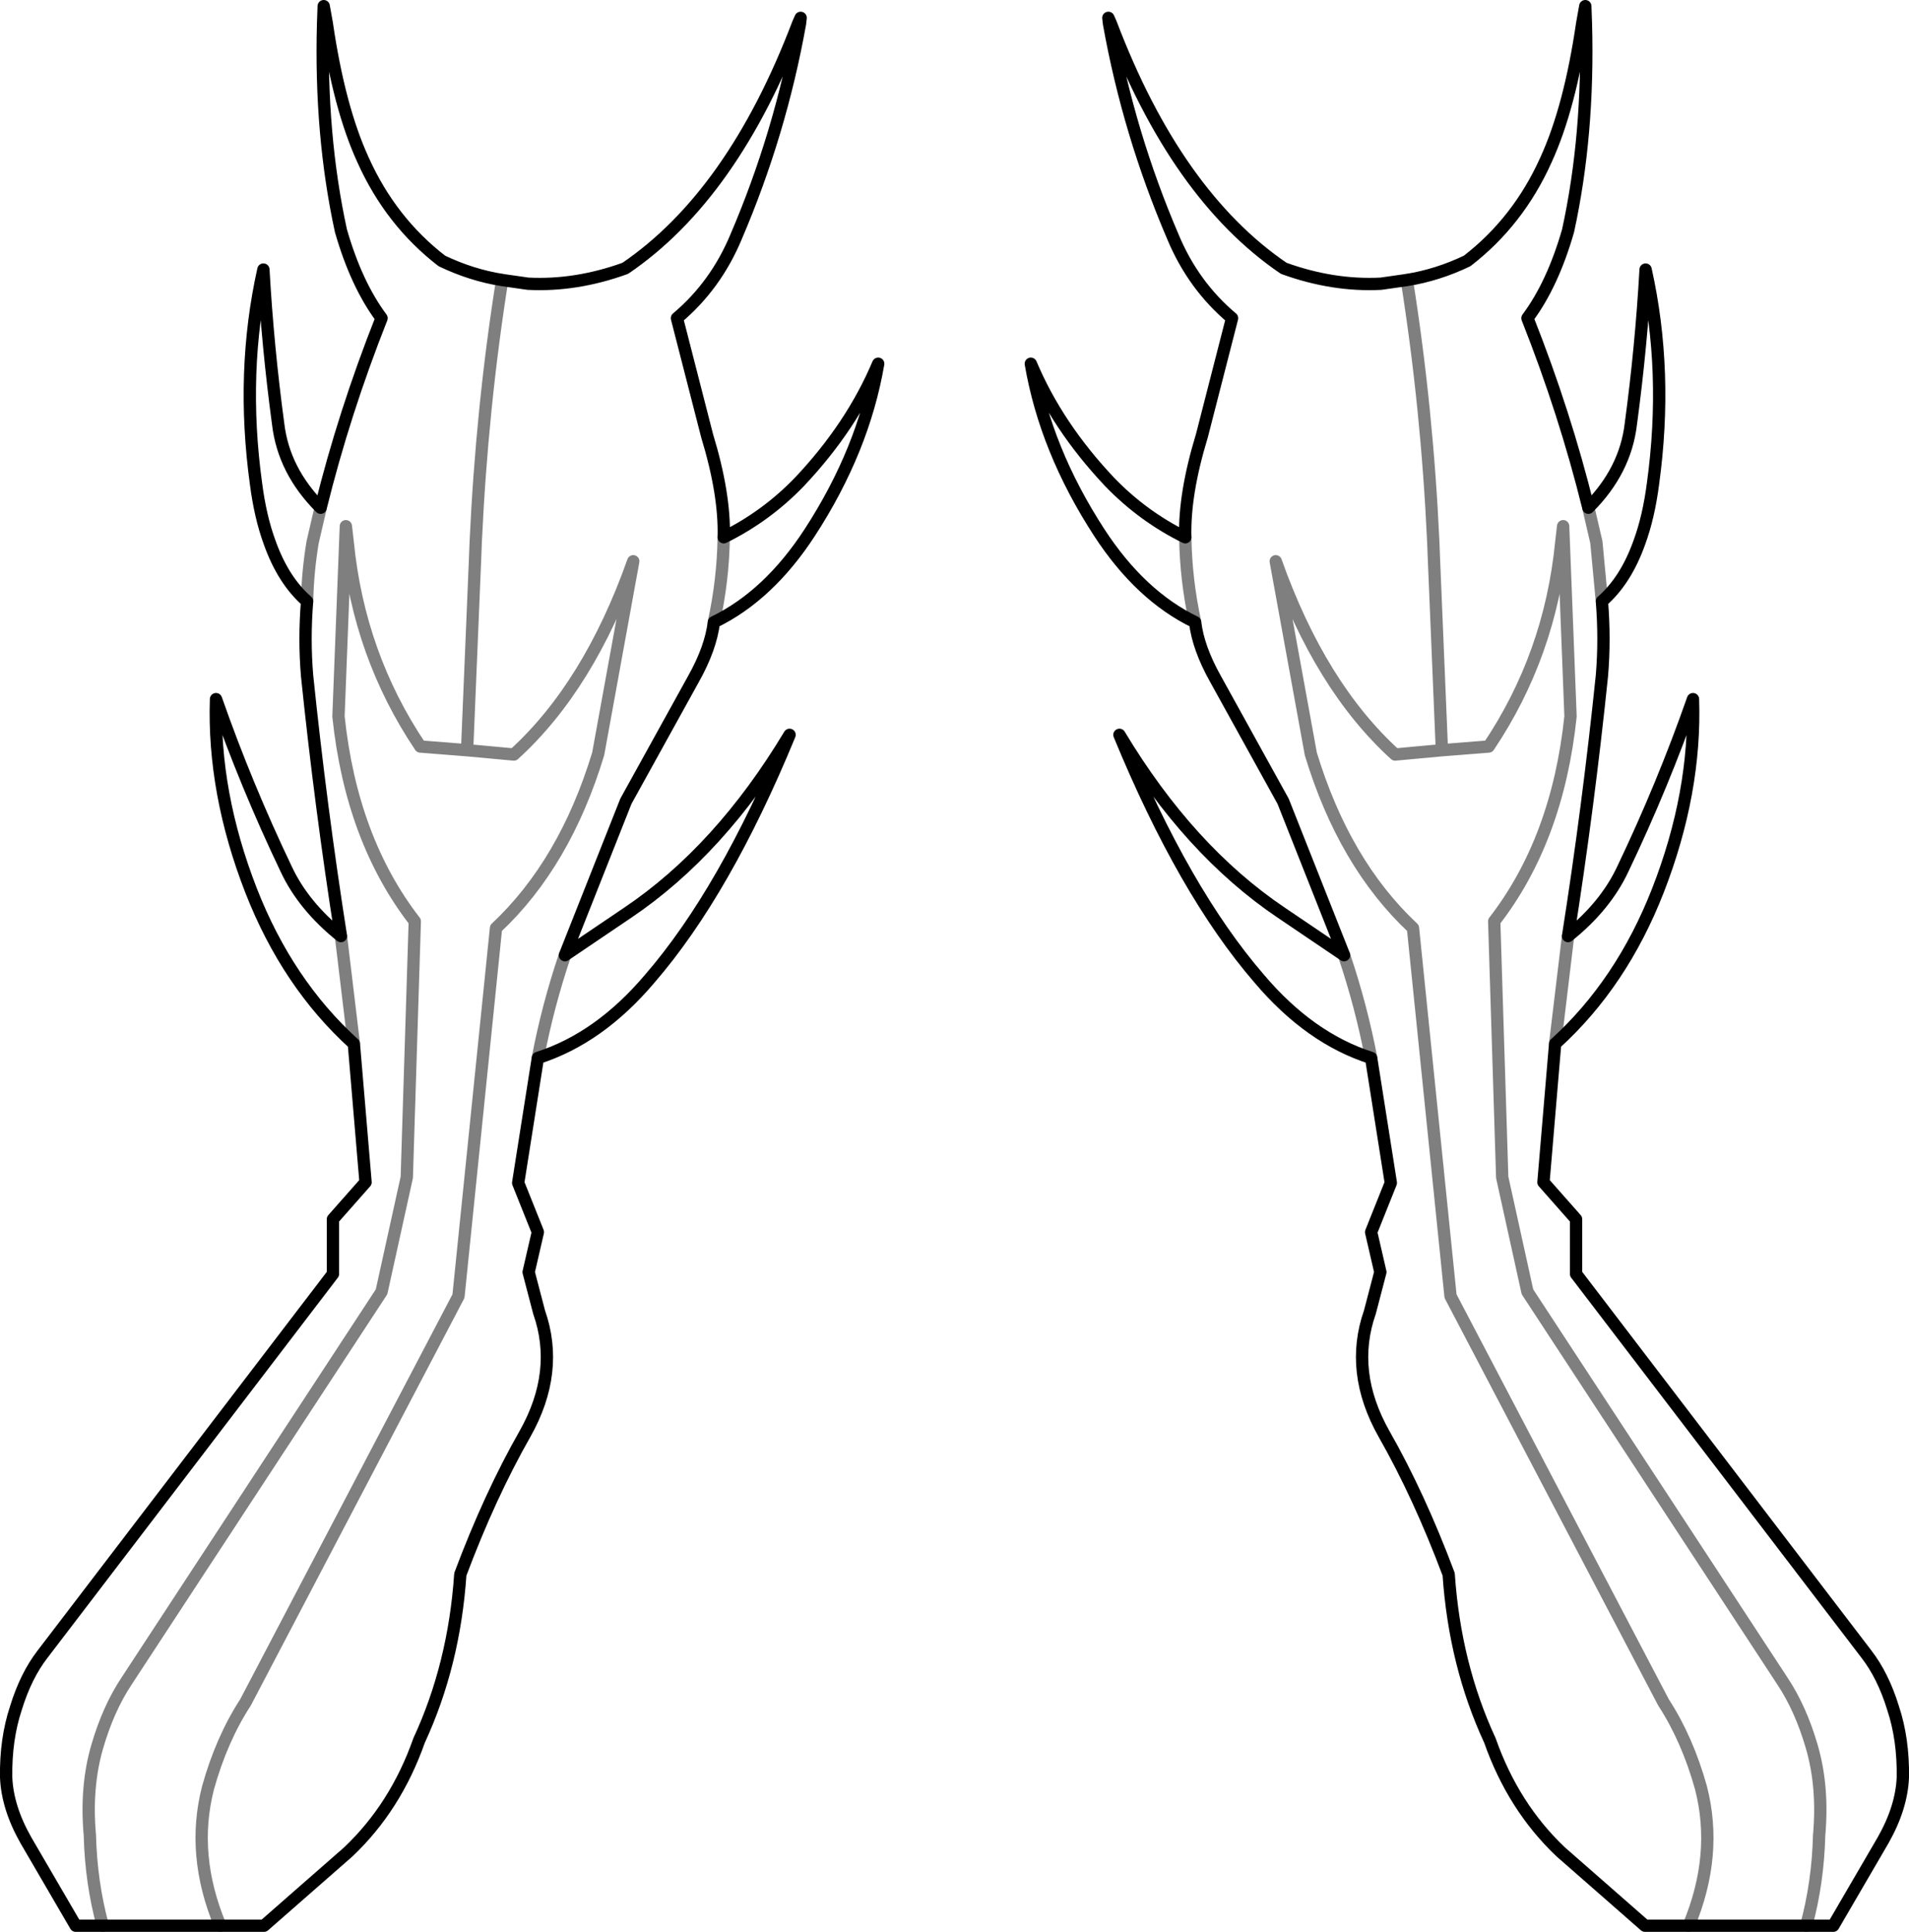 <?xml version="1.0" encoding="UTF-8" standalone="no"?>
<svg xmlns:xlink="http://www.w3.org/1999/xlink" height="156.95px" width="155.1px" xmlns="http://www.w3.org/2000/svg">
  <g transform="matrix(1.0, 0.0, 0.0, 1.0, -322.15, -403.55)">
    <path d="M350.9 488.35 L351.85 499.6 349.2 502.6 349.2 507.05 325.6 537.95 Q324.25 539.7 323.45 542.3 322.6 544.85 322.65 547.95 322.75 550.4 324.25 553.05 L328.3 560.0 330.5 560.0 M362.95 426.3 Q360.45 425.9 358.05 424.75 353.9 421.55 351.65 416.55 349.7 412.3 348.7 405.45 L348.45 404.05 348.4 405.45 Q348.15 414.5 349.85 422.3 351.1 426.65 353.15 429.4 350.1 437.1 348.2 444.8 345.2 441.8 344.75 438.0 343.9 431.7 343.55 425.45 341.7 433.75 342.95 442.85 343.3 445.55 344.05 447.6 345.15 450.7 347.1 452.4 346.85 455.5 347.1 458.45 348.2 469.1 349.85 479.6 M350.9 488.35 Q345.5 483.45 342.55 475.9 339.45 467.95 339.7 460.35 342.15 467.35 345.4 474.15 346.8 477.15 349.85 479.6 M451.0 405.45 Q451.25 414.5 449.55 422.3 448.3 426.65 446.25 429.4 449.3 437.1 451.2 444.8 454.2 441.8 454.65 438.0 455.5 431.7 455.85 425.45 457.7 433.75 456.45 442.85 456.1 445.55 455.35 447.6 454.25 450.7 452.3 452.4 452.55 455.5 452.3 458.45 451.2 469.1 449.55 479.6 452.6 477.15 454.0 474.15 457.25 467.35 459.7 460.35 459.95 467.95 456.85 475.9 453.9 483.45 448.5 488.35 L447.55 499.6 450.2 502.6 450.2 507.05 473.8 537.95 Q475.15 539.7 475.95 542.3 476.8 544.85 476.75 547.95 476.65 550.4 475.15 553.05 L471.1 560.0 468.9 560.0 459.35 560.0 455.8 560.0 448.95 554.0 Q445.1 550.35 443.2 544.95 440.35 538.8 439.85 531.45 437.45 525.05 434.6 520.05 431.75 515.0 433.45 510.15 L434.3 506.9 433.55 503.65 435.15 499.65 433.55 489.5 Q428.55 487.9 424.45 483.05 418.35 476.0 413.1 463.25 418.75 472.65 426.25 477.7 L431.35 481.15 426.4 468.65 420.9 458.7 Q419.5 456.2 419.25 454.1 414.8 451.95 411.45 446.8 407.1 440.1 405.9 433.1 408.05 438.2 412.3 442.7 415.0 445.5 418.45 447.2 418.35 443.7 419.8 438.95 L422.25 429.4 Q419.1 426.75 417.45 422.8 413.85 414.4 412.25 405.45 L412.2 405.0 412.4 405.45 Q417.7 419.4 426.45 425.35 430.45 426.8 434.35 426.6 L436.45 426.3 Q438.95 425.9 441.35 424.75 445.5 421.55 447.75 416.55 449.7 412.3 450.7 405.45 L450.95 404.05 451.0 405.45 M362.95 426.3 L365.05 426.6 Q368.95 426.8 372.95 425.35 381.7 419.4 387.0 405.45 L387.2 405.0 387.15 405.45 Q385.55 414.4 381.95 422.8 380.3 426.75 377.15 429.4 L379.6 438.95 Q381.05 443.7 380.95 447.2 384.4 445.5 387.1 442.7 391.35 438.2 393.5 433.1 392.3 440.1 387.95 446.8 384.6 451.95 380.15 454.1 379.9 456.2 378.5 458.7 L373.0 468.65 368.05 481.15 373.15 477.7 Q380.65 472.65 386.3 463.25 381.05 476.0 374.95 483.05 370.85 487.9 365.85 489.5 L364.25 499.65 365.85 503.65 365.1 506.9 365.95 510.15 Q367.65 515.0 364.8 520.05 361.95 525.05 359.55 531.45 359.05 538.8 356.2 544.95 354.3 550.35 350.45 554.0 L343.6 560.0 340.05 560.0 330.5 560.0" fill="none" stroke="#000000" stroke-linecap="round" stroke-linejoin="round" stroke-width="1.0"/>
    <path d="M330.5 560.0 Q329.55 556.5 329.45 552.65 329.1 548.7 330.05 545.45 330.95 542.35 332.45 540.1 L353.15 508.5 355.2 499.2 355.85 478.4 Q350.7 471.75 349.65 461.75 L350.25 446.3 350.4 447.6 Q351.3 456.75 356.3 464.2 L360.1 464.5 360.75 448.9 360.8 447.6 Q361.3 436.7 362.95 426.3 M348.2 444.8 L347.55 447.6 Q347.15 450.0 347.1 452.4 M349.85 479.6 L350.9 488.35 M468.9 560.0 Q469.85 556.5 469.95 552.65 470.3 548.7 469.35 545.45 468.45 542.35 466.95 540.1 L446.25 508.5 444.2 499.2 443.55 478.4 Q448.7 471.75 449.75 461.75 L449.15 446.3 449.0 447.6 Q448.1 456.75 443.1 464.2 L439.3 464.5 435.5 464.85 Q429.4 459.3 425.8 449.15 L428.65 464.8 Q431.35 473.7 436.95 478.95 L440.0 508.85 457.3 541.85 Q459.25 544.85 460.35 548.8 461.75 554.25 459.35 560.0 M439.3 464.5 L438.65 448.9 438.6 447.6 Q438.1 436.7 436.45 426.3 M419.25 454.1 Q418.5 450.65 418.45 447.2 M433.55 489.5 Q432.75 485.3 431.35 481.15 M451.2 444.8 L451.85 447.6 452.3 452.4 M449.55 479.6 L448.5 488.35 M360.1 464.5 L363.9 464.85 Q370.0 459.3 373.6 449.15 L370.75 464.8 Q368.05 473.7 362.45 478.95 L359.4 508.85 342.1 541.85 Q340.15 544.85 339.05 548.8 337.65 554.25 340.05 560.0 M380.15 454.1 Q380.9 450.65 380.95 447.2 M365.85 489.5 Q366.65 485.3 368.05 481.15" fill="none" stroke="#000000" stroke-linecap="round" stroke-linejoin="round" stroke-opacity="0.502" stroke-width="1.0"/>
  </g>
</svg>
